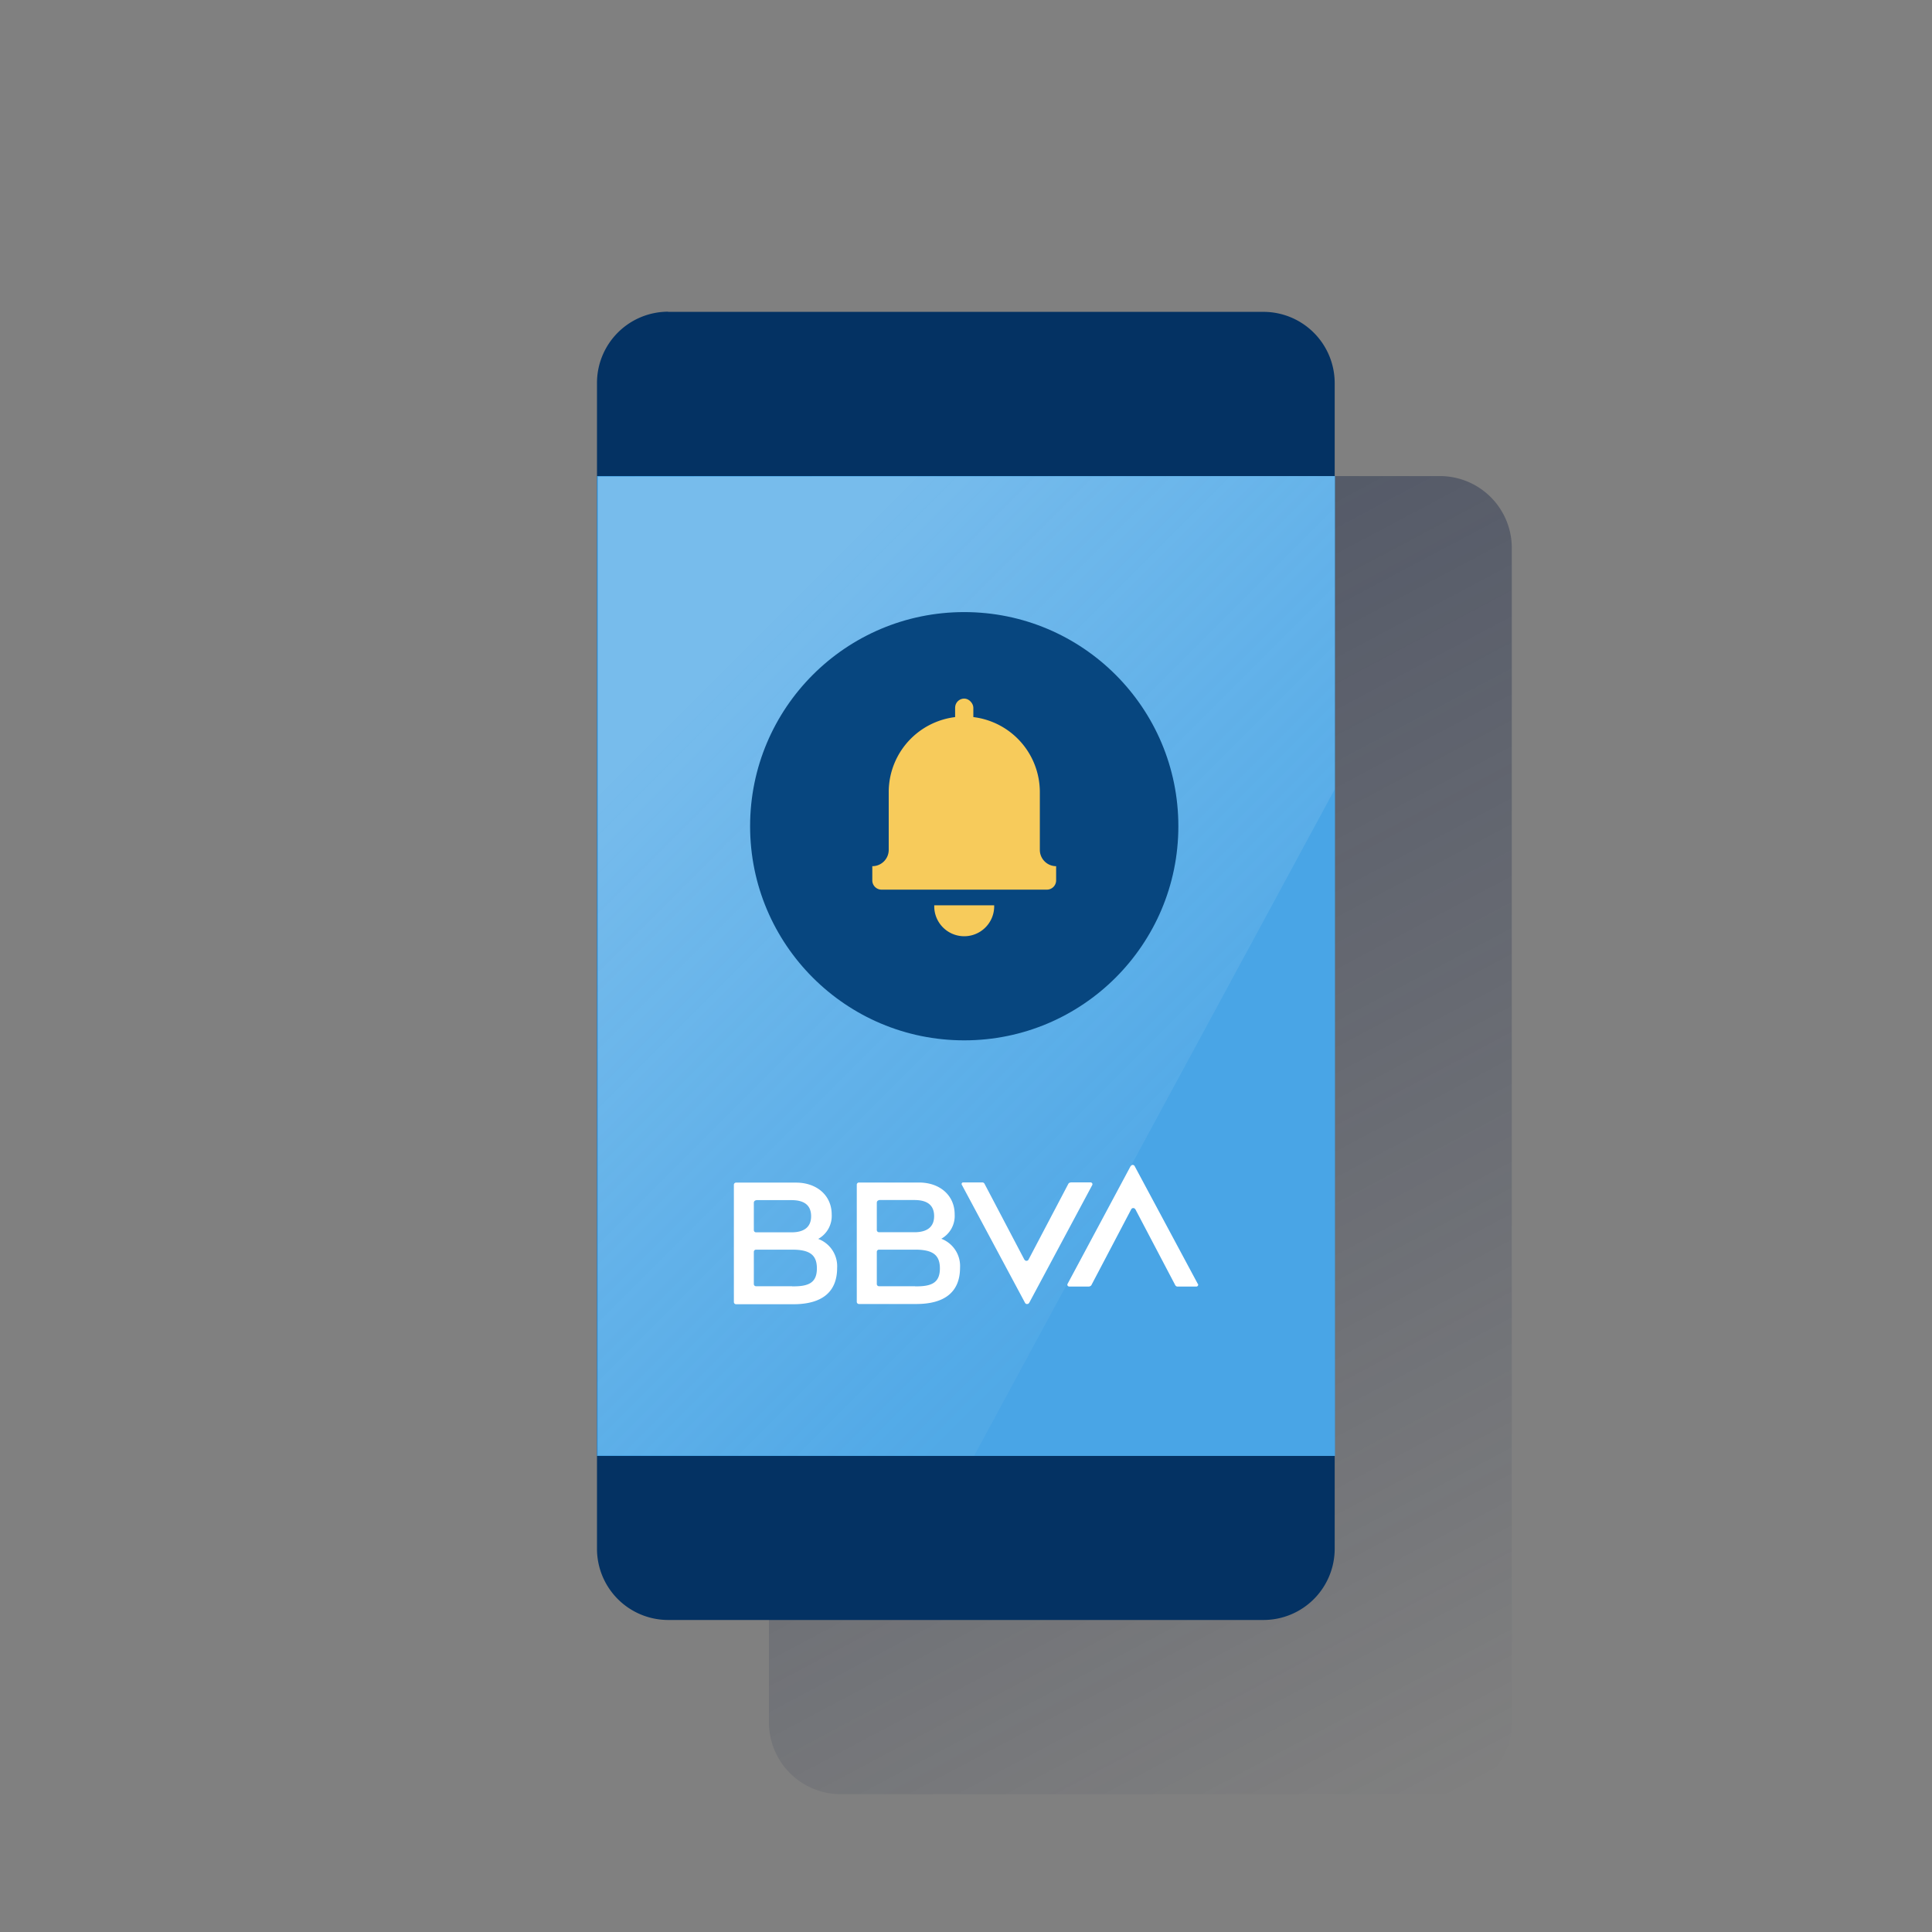 <svg xmlns="http://www.w3.org/2000/svg" xmlns:xlink="http://www.w3.org/1999/xlink" viewBox="0 0 600 600"><rect x="0" y="0" width="600" height="600" fill="#808080" stroke="none"/><defs><style>.cls-1{fill:none;}.cls-2{fill:url(#Degradado_sin_nombre_29);}.cls-3{fill:#043263;}.cls-4{fill:#49a5e6;}.cls-5{opacity:0.5;isolation:isolate;fill:url(#Degradado_sin_nombre_16);}.cls-6{fill:#fff;}.cls-7{fill:#07467f;}.cls-8{fill:#f7cb5b;}</style><linearGradient id="Degradado_sin_nombre_29" x1="247.58" y1="-1844.09" x2="460.72" y2="-2244.96" gradientTransform="matrix(1, 0, 0, -1, 0, -1692)" gradientUnits="userSpaceOnUse"><stop offset="0" stop-color="#192647" stop-opacity="0.5"/><stop offset="1" stop-color="#192647" stop-opacity="0"/></linearGradient><linearGradient id="Degradado_sin_nombre_16" x1="215.96" y1="-1907.76" x2="370.22" y2="-2062.02" gradientTransform="matrix(1, 0, 0, -1, 0, -1692)" gradientUnits="userSpaceOnUse"><stop offset="0" stop-color="#fff" stop-opacity="0.5"/><stop offset="1" stop-color="#ecf7f8" stop-opacity="0.1"/></linearGradient></defs><g id="Cuadrados_Blancos" data-name="Cuadrados Blancos"><rect class="cls-1" width="600" height="600"/></g><g id="Capa_3" data-name="Capa 3"><path class="cls-2" d="M261.1,147.85H447.2a22.32,22.32,0,0,1,22.3,22.31V534.89a22.32,22.32,0,0,1-22.3,22.31H261.1a22.32,22.32,0,0,1-22.3-22.31V170.16A22.32,22.32,0,0,1,261.1,147.85Z"/><path class="cls-3" d="M207.5,96.85H392.4A22.13,22.13,0,0,1,414.5,119v362a22.12,22.12,0,0,1-22.1,22.1H207.5a22.12,22.12,0,0,1-22.1-22.1v-362a22.13,22.13,0,0,1,22.06-22.2Z"/><rect class="cls-4" x="185.4" y="147.85" width="229.2" height="304.3"/><polygon class="cls-5" points="185.7 148.05 185.7 451.95 302.5 452.15 414.5 245.15 414.5 147.85 185.7 148.05"/><path class="cls-6" d="M331.82,367.58l-12.39,23.58a.71.71,0,0,1-.95.33l-.05,0-.3-.3-12.39-23.58a.8.8,0,0,0-.6-.4h-6a.48.48,0,0,0-.5.44v.06a.37.37,0,0,0,.1.3l19.58,36.57a.69.69,0,0,0,.91.34l.09,0,.3-.3L339.22,368a.58.58,0,0,0-.2-.7.3.3,0,0,1-.2-.1h-6c-.6,0-.9.2-1,.4"/><path class="cls-6" d="M338.92,399.15l12.38-23.57a.71.71,0,0,1,.95-.33l.05,0,.3.3L365,399.15a.81.81,0,0,0,.6.4h6a.56.56,0,0,0,.5-.6c0-.1,0-.2-.1-.2L352.4,362.19a.69.69,0,0,0-.91-.35l-.09.05-.3.3-19.58,36.56a.58.58,0,0,0,.2.7c.1,0,.2.1.3.1h6a1.09,1.09,0,0,0,.9-.4"/><path class="cls-6" d="M246,399.45H234.81a.67.67,0,0,1-.7-.66v0h0v-10a.68.68,0,0,1,.66-.7H246c5.29,0,7.69,1.5,7.69,5.8s-2.3,5.69-7.69,5.59m-11.19-26.77h11c4.09,0,6.09,1.7,6.09,5s-2.1,5-6.09,5h-11a.68.68,0,0,1-.7-.66v0h0v-8.49a.77.77,0,0,1,.7-.8h0m19.28,12a8.13,8.13,0,0,0,4.2-7.6c0-5.89-4.6-9.89-11.09-9.89H228.61a.69.69,0,0,0-.7.66v36.41a.69.69,0,0,0,.66.7H246.4c8.89,0,13.58-3.8,13.58-11.29a9.05,9.05,0,0,0-5.89-9"/><path class="cls-6" d="M284.16,399.45H273a.68.68,0,0,1-.7-.66v0h0v-10a.69.69,0,0,1,.66-.7h11.23c5.3,0,7.7,1.5,7.7,5.8s-2.3,5.69-7.7,5.59M273,372.68h11c4.1,0,6.1,1.7,6.1,5s-2.1,5-6.1,5H273a.69.69,0,0,1-.7-.66v0h0v-8.49a.78.78,0,0,1,.7-.8h0m19.29,12a8.11,8.11,0,0,0,4.19-7.6c0-5.89-4.59-9.89-11.09-9.89H266.78a.68.68,0,0,0-.7.66v0h0v36.37a.68.68,0,0,0,.66.7h17.82c8.9,0,13.59-3.8,13.59-11.29a9.05,9.05,0,0,0-5.89-9"/><circle class="cls-7" cx="299.45" cy="256.59" r="66.5"/><path class="cls-8" d="M328,269a5.07,5.07,0,0,1-5.07-5.07h0V246a23.47,23.47,0,0,0-23.47-23.47h0A23.46,23.46,0,0,0,276,246h0v18a5.08,5.08,0,0,1-5.1,5h0v4.41a2.88,2.88,0,0,0,2.88,2.88H325.1a2.88,2.88,0,0,0,2.89-2.87h0V269Z"/><path class="cls-8" d="M308.75,281.15a9.31,9.31,0,0,1-18.61.61c0-.2,0-.41,0-.61Z"/><rect class="cls-8" x="296.62" y="216.95" width="5.66" height="16.61" rx="2.83"/></g></svg>